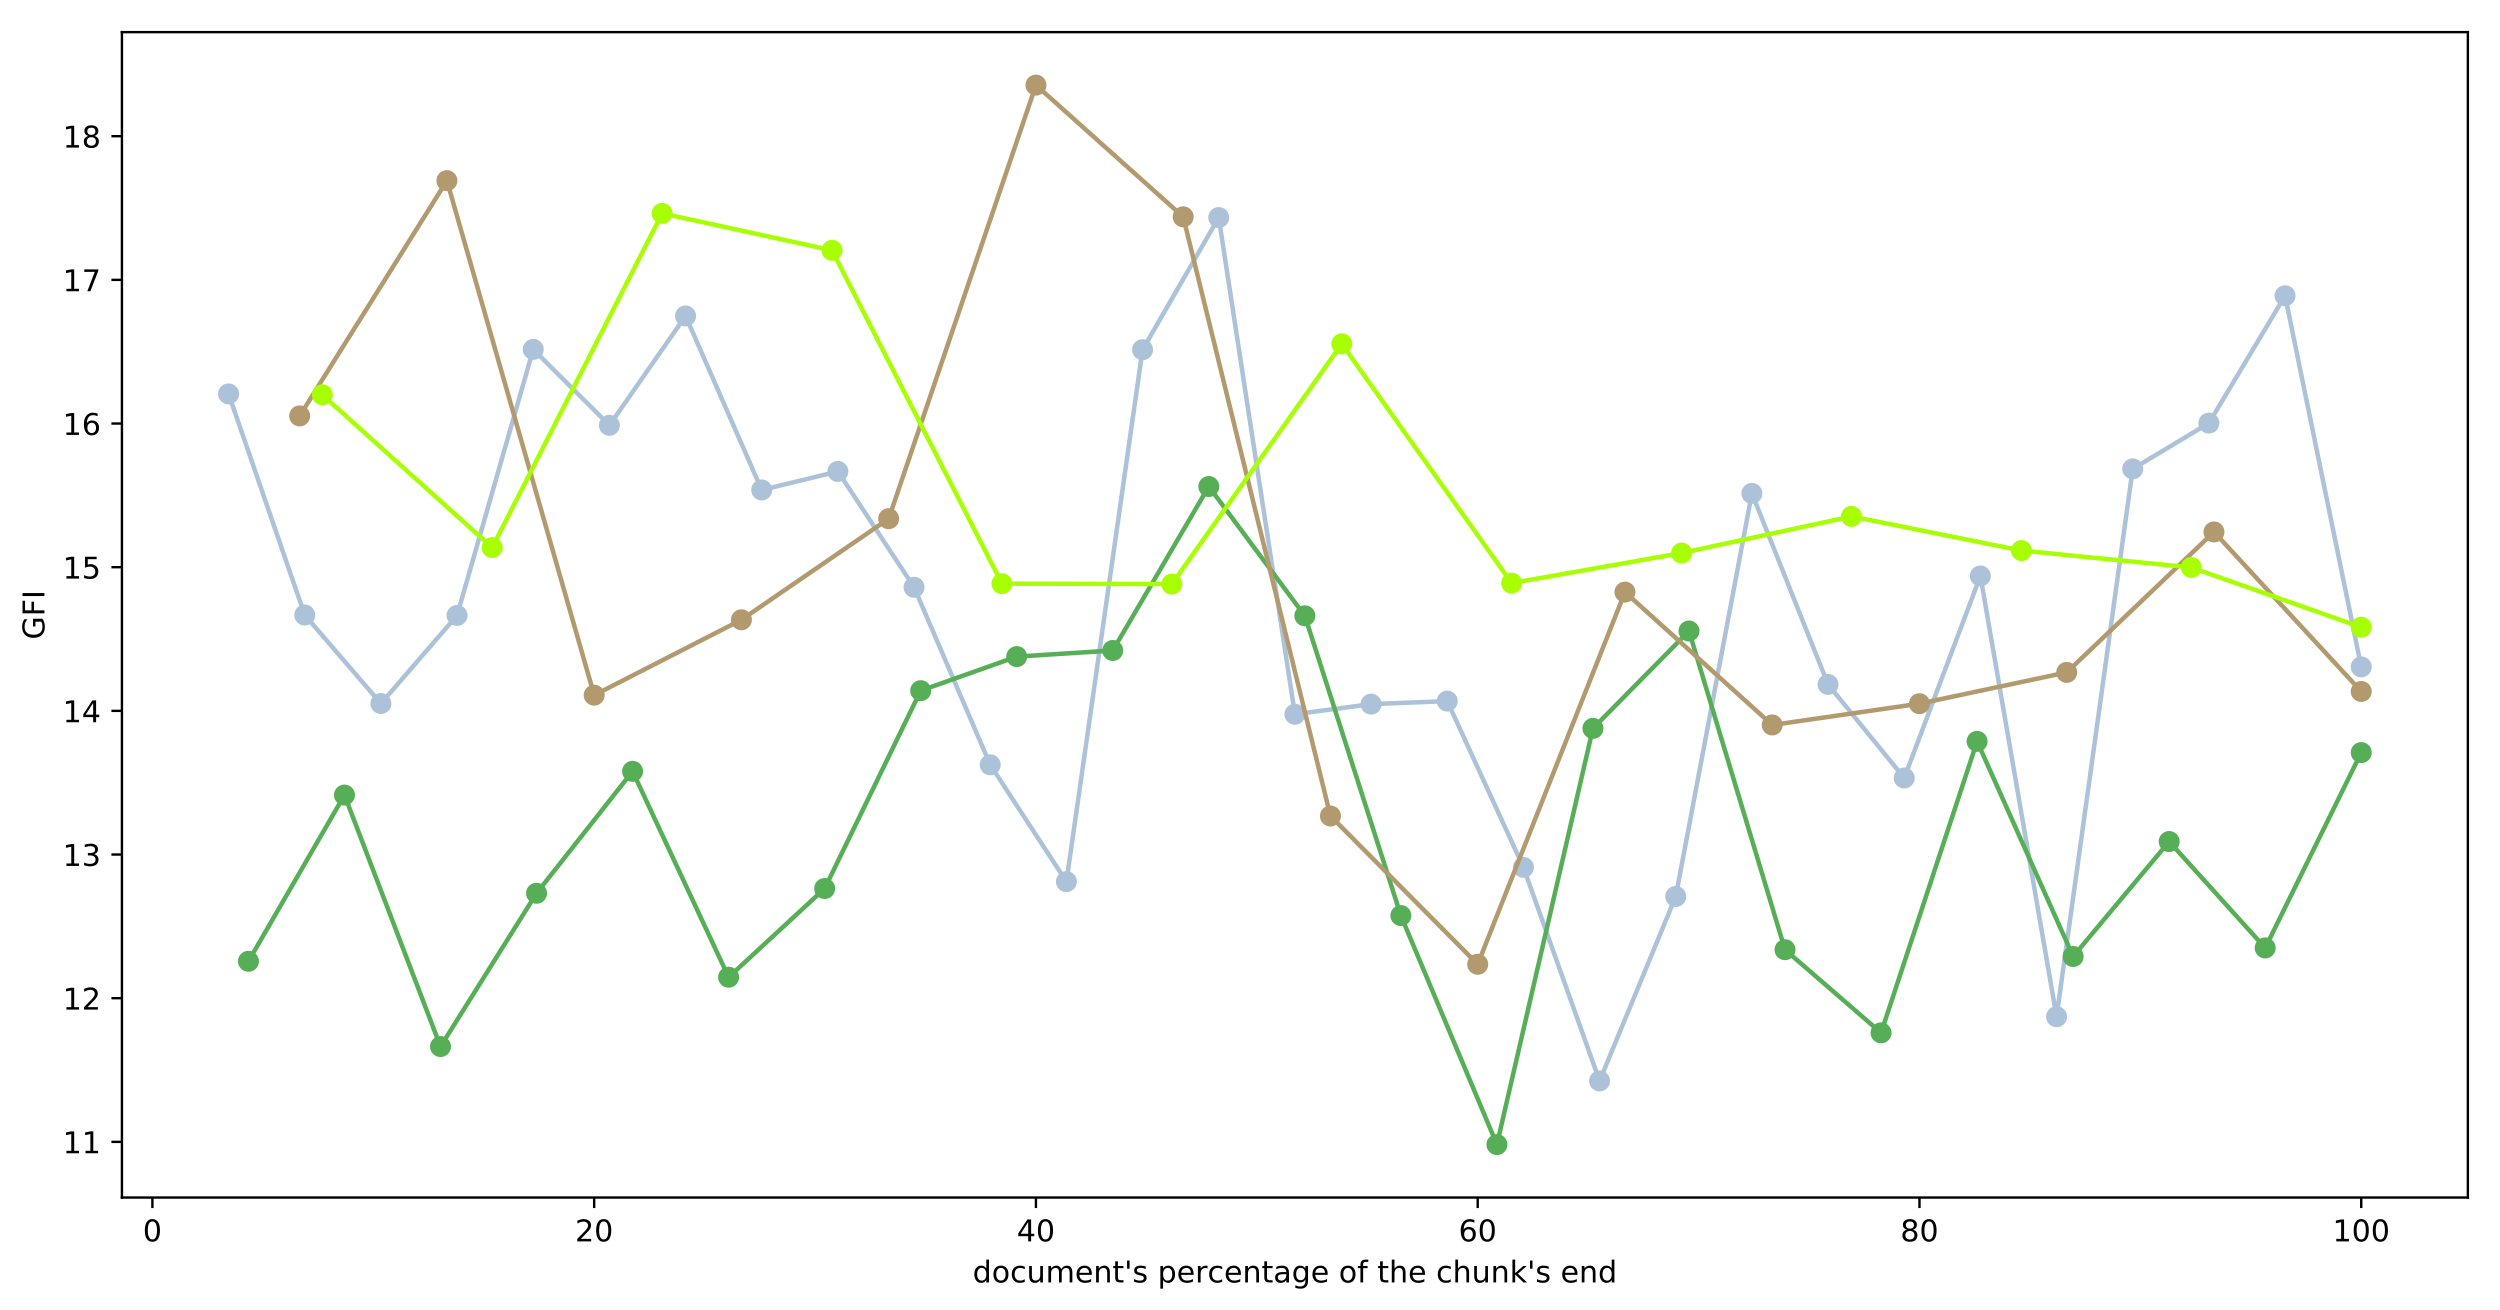 <?xml version="1.0" encoding="utf-8" standalone="no"?>
<!DOCTYPE svg PUBLIC "-//W3C//DTD SVG 1.1//EN"
  "http://www.w3.org/Graphics/SVG/1.1/DTD/svg11.dtd">
<!-- Created with matplotlib (https://matplotlib.org/) -->
<svg height="436.336pt" version="1.1" viewBox="0 0 832.503 436.336" width="832.503pt" xmlns="http://www.w3.org/2000/svg" xmlns:xlink="http://www.w3.org/1999/xlink">
 <defs>
  <style type="text/css">
*{stroke-linecap:butt;stroke-linejoin:round;}
  </style>
 </defs>
 <g id="figure_1">
  <g id="patch_1">
   <path d="M 0 436.336 
L 832.503 436.336 
L 832.503 0 
L 0 0 
z
" style="fill:#ffffff;"/>
  </g>
  <g id="axes_1">
   <g id="patch_2">
    <path d="M 40.603 398.78 
L 821.803 398.78 
L 821.803 10.7 
L 40.603 10.7 
z
" style="fill:#ffffff;"/>
   </g>
   <g id="matplotlib.axis_1">
    <g id="xtick_1">
     <g id="line2d_1">
      <defs>
       <path d="M 0 0 
L 0 3.5 
" id="m69da32b60f" style="stroke:#000000;stroke-width:0.8;"/>
      </defs>
      <g>
       <use style="stroke:#000000;stroke-width:0.8;" x="50.749" xlink:href="#m69da32b60f" y="398.78"/>
      </g>
     </g>
     <g id="text_1">
      <!-- 0 -->
      <defs>
       <path d="M 31.781 66.406 
Q 24.172 66.406 20.328 58.906 
Q 16.5 51.422 16.5 36.375 
Q 16.5 21.391 20.328 13.891 
Q 24.172 6.391 31.781 6.391 
Q 39.453 6.391 43.281 13.891 
Q 47.125 21.391 47.125 36.375 
Q 47.125 51.422 43.281 58.906 
Q 39.453 66.406 31.781 66.406 
z
M 31.781 74.219 
Q 44.047 74.219 50.516 64.516 
Q 56.984 54.828 56.984 36.375 
Q 56.984 17.969 50.516 8.266 
Q 44.047 -1.422 31.781 -1.422 
Q 19.531 -1.422 13.062 8.266 
Q 6.594 17.969 6.594 36.375 
Q 6.594 54.828 13.062 64.516 
Q 19.531 74.219 31.781 74.219 
z
" id="DejaVuSans-48"/>
      </defs>
      <g transform="translate(47.567 413.378)scale(0.1 -0.1)">
       <use xlink:href="#DejaVuSans-48"/>
      </g>
     </g>
    </g>
    <g id="xtick_2">
     <g id="line2d_2">
      <g>
       <use style="stroke:#000000;stroke-width:0.8;" x="197.858" xlink:href="#m69da32b60f" y="398.78"/>
      </g>
     </g>
     <g id="text_2">
      <!-- 20 -->
      <defs>
       <path d="M 19.188 8.297 
L 53.609 8.297 
L 53.609 0 
L 7.328 0 
L 7.328 8.297 
Q 12.938 14.109 22.625 23.891 
Q 32.328 33.688 34.812 36.531 
Q 39.547 41.844 41.422 45.531 
Q 43.312 49.219 43.312 52.781 
Q 43.312 58.594 39.234 62.25 
Q 35.156 65.922 28.609 65.922 
Q 23.969 65.922 18.812 64.312 
Q 13.672 62.703 7.812 59.422 
L 7.812 69.391 
Q 13.766 71.781 18.938 73 
Q 24.125 74.219 28.422 74.219 
Q 39.75 74.219 46.484 68.547 
Q 53.219 62.891 53.219 53.422 
Q 53.219 48.922 51.531 44.891 
Q 49.859 40.875 45.406 35.406 
Q 44.188 33.984 37.641 27.219 
Q 31.109 20.453 19.188 8.297 
z
" id="DejaVuSans-50"/>
      </defs>
      <g transform="translate(191.495 413.378)scale(0.1 -0.1)">
       <use xlink:href="#DejaVuSans-50"/>
       <use x="63.623" xlink:href="#DejaVuSans-48"/>
      </g>
     </g>
    </g>
    <g id="xtick_3">
     <g id="line2d_3">
      <g>
       <use style="stroke:#000000;stroke-width:0.8;" x="344.967" xlink:href="#m69da32b60f" y="398.78"/>
      </g>
     </g>
     <g id="text_3">
      <!-- 40 -->
      <defs>
       <path d="M 37.797 64.312 
L 12.891 25.391 
L 37.797 25.391 
z
M 35.203 72.906 
L 47.609 72.906 
L 47.609 25.391 
L 58.016 25.391 
L 58.016 17.188 
L 47.609 17.188 
L 47.609 0 
L 37.797 0 
L 37.797 17.188 
L 4.891 17.188 
L 4.891 26.703 
z
" id="DejaVuSans-52"/>
      </defs>
      <g transform="translate(338.604 413.378)scale(0.1 -0.1)">
       <use xlink:href="#DejaVuSans-52"/>
       <use x="63.623" xlink:href="#DejaVuSans-48"/>
      </g>
     </g>
    </g>
    <g id="xtick_4">
     <g id="line2d_4">
      <g>
       <use style="stroke:#000000;stroke-width:0.8;" x="492.076" xlink:href="#m69da32b60f" y="398.78"/>
      </g>
     </g>
     <g id="text_4">
      <!-- 60 -->
      <defs>
       <path d="M 33.016 40.375 
Q 26.375 40.375 22.484 35.828 
Q 18.609 31.297 18.609 23.391 
Q 18.609 15.531 22.484 10.953 
Q 26.375 6.391 33.016 6.391 
Q 39.656 6.391 43.531 10.953 
Q 47.406 15.531 47.406 23.391 
Q 47.406 31.297 43.531 35.828 
Q 39.656 40.375 33.016 40.375 
z
M 52.594 71.297 
L 52.594 62.312 
Q 48.875 64.062 45.094 64.984 
Q 41.312 65.922 37.594 65.922 
Q 27.828 65.922 22.672 59.328 
Q 17.531 52.734 16.797 39.406 
Q 19.672 43.656 24.016 45.922 
Q 28.375 48.188 33.594 48.188 
Q 44.578 48.188 50.953 41.516 
Q 57.328 34.859 57.328 23.391 
Q 57.328 12.156 50.688 5.359 
Q 44.047 -1.422 33.016 -1.422 
Q 20.359 -1.422 13.672 8.266 
Q 6.984 17.969 6.984 36.375 
Q 6.984 53.656 15.188 63.938 
Q 23.391 74.219 37.203 74.219 
Q 40.922 74.219 44.703 73.484 
Q 48.484 72.75 52.594 71.297 
z
" id="DejaVuSans-54"/>
      </defs>
      <g transform="translate(485.713 413.378)scale(0.1 -0.1)">
       <use xlink:href="#DejaVuSans-54"/>
       <use x="63.623" xlink:href="#DejaVuSans-48"/>
      </g>
     </g>
    </g>
    <g id="xtick_5">
     <g id="line2d_5">
      <g>
       <use style="stroke:#000000;stroke-width:0.8;" x="639.185" xlink:href="#m69da32b60f" y="398.78"/>
      </g>
     </g>
     <g id="text_5">
      <!-- 80 -->
      <defs>
       <path d="M 31.781 34.625 
Q 24.75 34.625 20.719 30.859 
Q 16.703 27.094 16.703 20.516 
Q 16.703 13.922 20.719 10.156 
Q 24.75 6.391 31.781 6.391 
Q 38.812 6.391 42.859 10.172 
Q 46.922 13.969 46.922 20.516 
Q 46.922 27.094 42.891 30.859 
Q 38.875 34.625 31.781 34.625 
z
M 21.922 38.812 
Q 15.578 40.375 12.031 44.719 
Q 8.5 49.078 8.5 55.328 
Q 8.5 64.062 14.719 69.141 
Q 20.953 74.219 31.781 74.219 
Q 42.672 74.219 48.875 69.141 
Q 55.078 64.062 55.078 55.328 
Q 55.078 49.078 51.531 44.719 
Q 48 40.375 41.703 38.812 
Q 48.828 37.156 52.797 32.312 
Q 56.781 27.484 56.781 20.516 
Q 56.781 9.906 50.312 4.234 
Q 43.844 -1.422 31.781 -1.422 
Q 19.734 -1.422 13.25 4.234 
Q 6.781 9.906 6.781 20.516 
Q 6.781 27.484 10.781 32.312 
Q 14.797 37.156 21.922 38.812 
z
M 18.312 54.391 
Q 18.312 48.734 21.844 45.562 
Q 25.391 42.391 31.781 42.391 
Q 38.141 42.391 41.719 45.562 
Q 45.312 48.734 45.312 54.391 
Q 45.312 60.062 41.719 63.234 
Q 38.141 66.406 31.781 66.406 
Q 25.391 66.406 21.844 63.234 
Q 18.312 60.062 18.312 54.391 
z
" id="DejaVuSans-56"/>
      </defs>
      <g transform="translate(632.822 413.378)scale(0.1 -0.1)">
       <use xlink:href="#DejaVuSans-56"/>
       <use x="63.623" xlink:href="#DejaVuSans-48"/>
      </g>
     </g>
    </g>
    <g id="xtick_6">
     <g id="line2d_6">
      <g>
       <use style="stroke:#000000;stroke-width:0.8;" x="786.294" xlink:href="#m69da32b60f" y="398.78"/>
      </g>
     </g>
     <g id="text_6">
      <!-- 100 -->
      <defs>
       <path d="M 12.406 8.297 
L 28.516 8.297 
L 28.516 63.922 
L 10.984 60.406 
L 10.984 69.391 
L 28.422 72.906 
L 38.281 72.906 
L 38.281 8.297 
L 54.391 8.297 
L 54.391 0 
L 12.406 0 
z
" id="DejaVuSans-49"/>
      </defs>
      <g transform="translate(776.75 413.378)scale(0.1 -0.1)">
       <use xlink:href="#DejaVuSans-49"/>
       <use x="63.623" xlink:href="#DejaVuSans-48"/>
       <use x="127.246" xlink:href="#DejaVuSans-48"/>
      </g>
     </g>
    </g>
    <g id="text_7">
     <!-- document's percentage of the chunk's end -->
     <defs>
      <path d="M 45.406 46.391 
L 45.406 75.984 
L 54.391 75.984 
L 54.391 0 
L 45.406 0 
L 45.406 8.203 
Q 42.578 3.328 38.25 0.953 
Q 33.938 -1.422 27.875 -1.422 
Q 17.969 -1.422 11.734 6.484 
Q 5.516 14.406 5.516 27.297 
Q 5.516 40.188 11.734 48.094 
Q 17.969 56 27.875 56 
Q 33.938 56 38.25 53.625 
Q 42.578 51.266 45.406 46.391 
z
M 14.797 27.297 
Q 14.797 17.391 18.875 11.75 
Q 22.953 6.109 30.078 6.109 
Q 37.203 6.109 41.297 11.75 
Q 45.406 17.391 45.406 27.297 
Q 45.406 37.203 41.297 42.844 
Q 37.203 48.484 30.078 48.484 
Q 22.953 48.484 18.875 42.844 
Q 14.797 37.203 14.797 27.297 
z
" id="DejaVuSans-100"/>
      <path d="M 30.609 48.391 
Q 23.391 48.391 19.188 42.75 
Q 14.984 37.109 14.984 27.297 
Q 14.984 17.484 19.156 11.844 
Q 23.344 6.203 30.609 6.203 
Q 37.797 6.203 41.984 11.859 
Q 46.188 17.531 46.188 27.297 
Q 46.188 37.016 41.984 42.703 
Q 37.797 48.391 30.609 48.391 
z
M 30.609 56 
Q 42.328 56 49.016 48.375 
Q 55.719 40.766 55.719 27.297 
Q 55.719 13.875 49.016 6.219 
Q 42.328 -1.422 30.609 -1.422 
Q 18.844 -1.422 12.172 6.219 
Q 5.516 13.875 5.516 27.297 
Q 5.516 40.766 12.172 48.375 
Q 18.844 56 30.609 56 
z
" id="DejaVuSans-111"/>
      <path d="M 48.781 52.594 
L 48.781 44.188 
Q 44.969 46.297 41.141 47.344 
Q 37.312 48.391 33.406 48.391 
Q 24.656 48.391 19.812 42.844 
Q 14.984 37.312 14.984 27.297 
Q 14.984 17.281 19.812 11.734 
Q 24.656 6.203 33.406 6.203 
Q 37.312 6.203 41.141 7.25 
Q 44.969 8.297 48.781 10.406 
L 48.781 2.094 
Q 45.016 0.344 40.984 -0.531 
Q 36.969 -1.422 32.422 -1.422 
Q 20.062 -1.422 12.781 6.344 
Q 5.516 14.109 5.516 27.297 
Q 5.516 40.672 12.859 48.328 
Q 20.219 56 33.016 56 
Q 37.156 56 41.109 55.141 
Q 45.062 54.297 48.781 52.594 
z
" id="DejaVuSans-99"/>
      <path d="M 8.5 21.578 
L 8.5 54.688 
L 17.484 54.688 
L 17.484 21.922 
Q 17.484 14.156 20.5 10.266 
Q 23.531 6.391 29.594 6.391 
Q 36.859 6.391 41.078 11.031 
Q 45.312 15.672 45.312 23.688 
L 45.312 54.688 
L 54.297 54.688 
L 54.297 0 
L 45.312 0 
L 45.312 8.406 
Q 42.047 3.422 37.719 1 
Q 33.406 -1.422 27.688 -1.422 
Q 18.266 -1.422 13.375 4.438 
Q 8.5 10.297 8.5 21.578 
z
M 31.109 56 
z
" id="DejaVuSans-117"/>
      <path d="M 52 44.188 
Q 55.375 50.25 60.062 53.125 
Q 64.75 56 71.094 56 
Q 79.641 56 84.281 50.016 
Q 88.922 44.047 88.922 33.016 
L 88.922 0 
L 79.891 0 
L 79.891 32.719 
Q 79.891 40.578 77.094 44.375 
Q 74.312 48.188 68.609 48.188 
Q 61.625 48.188 57.562 43.547 
Q 53.516 38.922 53.516 30.906 
L 53.516 0 
L 44.484 0 
L 44.484 32.719 
Q 44.484 40.625 41.703 44.406 
Q 38.922 48.188 33.109 48.188 
Q 26.219 48.188 22.156 43.531 
Q 18.109 38.875 18.109 30.906 
L 18.109 0 
L 9.078 0 
L 9.078 54.688 
L 18.109 54.688 
L 18.109 46.188 
Q 21.188 51.219 25.484 53.609 
Q 29.781 56 35.688 56 
Q 41.656 56 45.828 52.969 
Q 50 49.953 52 44.188 
z
" id="DejaVuSans-109"/>
      <path d="M 56.203 29.594 
L 56.203 25.203 
L 14.891 25.203 
Q 15.484 15.922 20.484 11.062 
Q 25.484 6.203 34.422 6.203 
Q 39.594 6.203 44.453 7.469 
Q 49.312 8.734 54.109 11.281 
L 54.109 2.781 
Q 49.266 0.734 44.188 -0.344 
Q 39.109 -1.422 33.891 -1.422 
Q 20.797 -1.422 13.156 6.188 
Q 5.516 13.812 5.516 26.812 
Q 5.516 40.234 12.766 48.109 
Q 20.016 56 32.328 56 
Q 43.359 56 49.781 48.891 
Q 56.203 41.797 56.203 29.594 
z
M 47.219 32.234 
Q 47.125 39.594 43.094 43.984 
Q 39.062 48.391 32.422 48.391 
Q 24.906 48.391 20.391 44.141 
Q 15.875 39.891 15.188 32.172 
z
" id="DejaVuSans-101"/>
      <path d="M 54.891 33.016 
L 54.891 0 
L 45.906 0 
L 45.906 32.719 
Q 45.906 40.484 42.875 44.328 
Q 39.844 48.188 33.797 48.188 
Q 26.516 48.188 22.312 43.547 
Q 18.109 38.922 18.109 30.906 
L 18.109 0 
L 9.078 0 
L 9.078 54.688 
L 18.109 54.688 
L 18.109 46.188 
Q 21.344 51.125 25.703 53.562 
Q 30.078 56 35.797 56 
Q 45.219 56 50.047 50.172 
Q 54.891 44.344 54.891 33.016 
z
" id="DejaVuSans-110"/>
      <path d="M 18.312 70.219 
L 18.312 54.688 
L 36.812 54.688 
L 36.812 47.703 
L 18.312 47.703 
L 18.312 18.016 
Q 18.312 11.328 20.141 9.422 
Q 21.969 7.516 27.594 7.516 
L 36.812 7.516 
L 36.812 0 
L 27.594 0 
Q 17.188 0 13.234 3.875 
Q 9.281 7.766 9.281 18.016 
L 9.281 47.703 
L 2.688 47.703 
L 2.688 54.688 
L 9.281 54.688 
L 9.281 70.219 
z
" id="DejaVuSans-116"/>
      <path d="M 17.922 72.906 
L 17.922 45.797 
L 9.625 45.797 
L 9.625 72.906 
z
" id="DejaVuSans-39"/>
      <path d="M 44.281 53.078 
L 44.281 44.578 
Q 40.484 46.531 36.375 47.5 
Q 32.281 48.484 27.875 48.484 
Q 21.188 48.484 17.844 46.438 
Q 14.5 44.391 14.5 40.281 
Q 14.5 37.156 16.891 35.375 
Q 19.281 33.594 26.516 31.984 
L 29.594 31.297 
Q 39.156 29.25 43.188 25.516 
Q 47.219 21.781 47.219 15.094 
Q 47.219 7.469 41.188 3.016 
Q 35.156 -1.422 24.609 -1.422 
Q 20.219 -1.422 15.453 -0.562 
Q 10.688 0.297 5.422 2 
L 5.422 11.281 
Q 10.406 8.688 15.234 7.391 
Q 20.062 6.109 24.812 6.109 
Q 31.156 6.109 34.562 8.281 
Q 37.984 10.453 37.984 14.406 
Q 37.984 18.062 35.516 20.016 
Q 33.062 21.969 24.703 23.781 
L 21.578 24.516 
Q 13.234 26.266 9.516 29.906 
Q 5.812 33.547 5.812 39.891 
Q 5.812 47.609 11.281 51.797 
Q 16.75 56 26.812 56 
Q 31.781 56 36.172 55.266 
Q 40.578 54.547 44.281 53.078 
z
" id="DejaVuSans-115"/>
      <path id="DejaVuSans-32"/>
      <path d="M 18.109 8.203 
L 18.109 -20.797 
L 9.078 -20.797 
L 9.078 54.688 
L 18.109 54.688 
L 18.109 46.391 
Q 20.953 51.266 25.266 53.625 
Q 29.594 56 35.594 56 
Q 45.562 56 51.781 48.094 
Q 58.016 40.188 58.016 27.297 
Q 58.016 14.406 51.781 6.484 
Q 45.562 -1.422 35.594 -1.422 
Q 29.594 -1.422 25.266 0.953 
Q 20.953 3.328 18.109 8.203 
z
M 48.688 27.297 
Q 48.688 37.203 44.609 42.844 
Q 40.531 48.484 33.406 48.484 
Q 26.266 48.484 22.188 42.844 
Q 18.109 37.203 18.109 27.297 
Q 18.109 17.391 22.188 11.75 
Q 26.266 6.109 33.406 6.109 
Q 40.531 6.109 44.609 11.75 
Q 48.688 17.391 48.688 27.297 
z
" id="DejaVuSans-112"/>
      <path d="M 41.109 46.297 
Q 39.594 47.172 37.812 47.578 
Q 36.031 48 33.891 48 
Q 26.266 48 22.188 43.047 
Q 18.109 38.094 18.109 28.812 
L 18.109 0 
L 9.078 0 
L 9.078 54.688 
L 18.109 54.688 
L 18.109 46.188 
Q 20.953 51.172 25.484 53.578 
Q 30.031 56 36.531 56 
Q 37.453 56 38.578 55.875 
Q 39.703 55.766 41.062 55.516 
z
" id="DejaVuSans-114"/>
      <path d="M 34.281 27.484 
Q 23.391 27.484 19.188 25 
Q 14.984 22.516 14.984 16.5 
Q 14.984 11.719 18.141 8.906 
Q 21.297 6.109 26.703 6.109 
Q 34.188 6.109 38.703 11.406 
Q 43.219 16.703 43.219 25.484 
L 43.219 27.484 
z
M 52.203 31.203 
L 52.203 0 
L 43.219 0 
L 43.219 8.297 
Q 40.141 3.328 35.547 0.953 
Q 30.953 -1.422 24.312 -1.422 
Q 15.922 -1.422 10.953 3.297 
Q 6 8.016 6 15.922 
Q 6 25.141 12.172 29.828 
Q 18.359 34.516 30.609 34.516 
L 43.219 34.516 
L 43.219 35.406 
Q 43.219 41.609 39.141 45 
Q 35.062 48.391 27.688 48.391 
Q 23 48.391 18.547 47.266 
Q 14.109 46.141 10.016 43.891 
L 10.016 52.203 
Q 14.938 54.109 19.578 55.047 
Q 24.219 56 28.609 56 
Q 40.484 56 46.344 49.844 
Q 52.203 43.703 52.203 31.203 
z
" id="DejaVuSans-97"/>
      <path d="M 45.406 27.984 
Q 45.406 37.75 41.375 43.109 
Q 37.359 48.484 30.078 48.484 
Q 22.859 48.484 18.828 43.109 
Q 14.797 37.75 14.797 27.984 
Q 14.797 18.266 18.828 12.891 
Q 22.859 7.516 30.078 7.516 
Q 37.359 7.516 41.375 12.891 
Q 45.406 18.266 45.406 27.984 
z
M 54.391 6.781 
Q 54.391 -7.172 48.188 -13.984 
Q 42 -20.797 29.203 -20.797 
Q 24.469 -20.797 20.266 -20.094 
Q 16.062 -19.391 12.109 -17.922 
L 12.109 -9.188 
Q 16.062 -11.328 19.922 -12.344 
Q 23.781 -13.375 27.781 -13.375 
Q 36.625 -13.375 41.016 -8.766 
Q 45.406 -4.156 45.406 5.172 
L 45.406 9.625 
Q 42.625 4.781 38.281 2.391 
Q 33.938 0 27.875 0 
Q 17.828 0 11.672 7.656 
Q 5.516 15.328 5.516 27.984 
Q 5.516 40.672 11.672 48.328 
Q 17.828 56 27.875 56 
Q 33.938 56 38.281 53.609 
Q 42.625 51.219 45.406 46.391 
L 45.406 54.688 
L 54.391 54.688 
z
" id="DejaVuSans-103"/>
      <path d="M 37.109 75.984 
L 37.109 68.5 
L 28.516 68.5 
Q 23.688 68.5 21.797 66.547 
Q 19.922 64.594 19.922 59.516 
L 19.922 54.688 
L 34.719 54.688 
L 34.719 47.703 
L 19.922 47.703 
L 19.922 0 
L 10.891 0 
L 10.891 47.703 
L 2.297 47.703 
L 2.297 54.688 
L 10.891 54.688 
L 10.891 58.5 
Q 10.891 67.625 15.141 71.797 
Q 19.391 75.984 28.609 75.984 
z
" id="DejaVuSans-102"/>
      <path d="M 54.891 33.016 
L 54.891 0 
L 45.906 0 
L 45.906 32.719 
Q 45.906 40.484 42.875 44.328 
Q 39.844 48.188 33.797 48.188 
Q 26.516 48.188 22.312 43.547 
Q 18.109 38.922 18.109 30.906 
L 18.109 0 
L 9.078 0 
L 9.078 75.984 
L 18.109 75.984 
L 18.109 46.188 
Q 21.344 51.125 25.703 53.562 
Q 30.078 56 35.797 56 
Q 45.219 56 50.047 50.172 
Q 54.891 44.344 54.891 33.016 
z
" id="DejaVuSans-104"/>
      <path d="M 9.078 75.984 
L 18.109 75.984 
L 18.109 31.109 
L 44.922 54.688 
L 56.391 54.688 
L 27.391 29.109 
L 57.625 0 
L 45.906 0 
L 18.109 26.703 
L 18.109 0 
L 9.078 0 
z
" id="DejaVuSans-107"/>
     </defs>
     <g transform="translate(323.903 427.057)scale(0.1 -0.1)">
      <use xlink:href="#DejaVuSans-100"/>
      <use x="63.477" xlink:href="#DejaVuSans-111"/>
      <use x="124.658" xlink:href="#DejaVuSans-99"/>
      <use x="179.639" xlink:href="#DejaVuSans-117"/>
      <use x="243.018" xlink:href="#DejaVuSans-109"/>
      <use x="340.43" xlink:href="#DejaVuSans-101"/>
      <use x="401.953" xlink:href="#DejaVuSans-110"/>
      <use x="465.332" xlink:href="#DejaVuSans-116"/>
      <use x="504.541" xlink:href="#DejaVuSans-39"/>
      <use x="532.031" xlink:href="#DejaVuSans-115"/>
      <use x="584.131" xlink:href="#DejaVuSans-32"/>
      <use x="615.918" xlink:href="#DejaVuSans-112"/>
      <use x="679.395" xlink:href="#DejaVuSans-101"/>
      <use x="740.918" xlink:href="#DejaVuSans-114"/>
      <use x="782" xlink:href="#DejaVuSans-99"/>
      <use x="836.98" xlink:href="#DejaVuSans-101"/>
      <use x="898.504" xlink:href="#DejaVuSans-110"/>
      <use x="961.883" xlink:href="#DejaVuSans-116"/>
      <use x="1001.092" xlink:href="#DejaVuSans-97"/>
      <use x="1062.371" xlink:href="#DejaVuSans-103"/>
      <use x="1125.848" xlink:href="#DejaVuSans-101"/>
      <use x="1187.371" xlink:href="#DejaVuSans-32"/>
      <use x="1219.158" xlink:href="#DejaVuSans-111"/>
      <use x="1280.34" xlink:href="#DejaVuSans-102"/>
      <use x="1315.545" xlink:href="#DejaVuSans-32"/>
      <use x="1347.332" xlink:href="#DejaVuSans-116"/>
      <use x="1386.541" xlink:href="#DejaVuSans-104"/>
      <use x="1449.92" xlink:href="#DejaVuSans-101"/>
      <use x="1511.443" xlink:href="#DejaVuSans-32"/>
      <use x="1543.23" xlink:href="#DejaVuSans-99"/>
      <use x="1598.211" xlink:href="#DejaVuSans-104"/>
      <use x="1661.59" xlink:href="#DejaVuSans-117"/>
      <use x="1724.969" xlink:href="#DejaVuSans-110"/>
      <use x="1788.348" xlink:href="#DejaVuSans-107"/>
      <use x="1846.258" xlink:href="#DejaVuSans-39"/>
      <use x="1873.748" xlink:href="#DejaVuSans-115"/>
      <use x="1925.848" xlink:href="#DejaVuSans-32"/>
      <use x="1957.635" xlink:href="#DejaVuSans-101"/>
      <use x="2019.158" xlink:href="#DejaVuSans-110"/>
      <use x="2082.537" xlink:href="#DejaVuSans-100"/>
     </g>
    </g>
   </g>
   <g id="matplotlib.axis_2">
    <g id="ytick_1">
     <g id="line2d_7">
      <defs>
       <path d="M 0 0 
L -3.5 0 
" id="m6a1c42bb78" style="stroke:#000000;stroke-width:0.8;"/>
      </defs>
      <g>
       <use style="stroke:#000000;stroke-width:0.8;" x="40.603" xlink:href="#m6a1c42bb78" y="380.241"/>
      </g>
     </g>
     <g id="text_8">
      <!-- 11 -->
      <g transform="translate(20.878 384.04)scale(0.1 -0.1)">
       <use xlink:href="#DejaVuSans-49"/>
       <use x="63.623" xlink:href="#DejaVuSans-49"/>
      </g>
     </g>
    </g>
    <g id="ytick_2">
     <g id="line2d_8">
      <g>
       <use style="stroke:#000000;stroke-width:0.8;" x="40.603" xlink:href="#m6a1c42bb78" y="332.399"/>
      </g>
     </g>
     <g id="text_9">
      <!-- 12 -->
      <g transform="translate(20.878 336.199)scale(0.1 -0.1)">
       <use xlink:href="#DejaVuSans-49"/>
       <use x="63.623" xlink:href="#DejaVuSans-50"/>
      </g>
     </g>
    </g>
    <g id="ytick_3">
     <g id="line2d_9">
      <g>
       <use style="stroke:#000000;stroke-width:0.8;" x="40.603" xlink:href="#m6a1c42bb78" y="284.558"/>
      </g>
     </g>
     <g id="text_10">
      <!-- 13 -->
      <defs>
       <path d="M 40.578 39.312 
Q 47.656 37.797 51.625 33 
Q 55.609 28.219 55.609 21.188 
Q 55.609 10.406 48.188 4.484 
Q 40.766 -1.422 27.094 -1.422 
Q 22.516 -1.422 17.656 -0.516 
Q 12.797 0.391 7.625 2.203 
L 7.625 11.719 
Q 11.719 9.328 16.594 8.109 
Q 21.484 6.891 26.812 6.891 
Q 36.078 6.891 40.938 10.547 
Q 45.797 14.203 45.797 21.188 
Q 45.797 27.641 41.281 31.266 
Q 36.766 34.906 28.719 34.906 
L 20.219 34.906 
L 20.219 43.016 
L 29.109 43.016 
Q 36.375 43.016 40.234 45.922 
Q 44.094 48.828 44.094 54.297 
Q 44.094 59.906 40.109 62.906 
Q 36.141 65.922 28.719 65.922 
Q 24.656 65.922 20.016 65.031 
Q 15.375 64.156 9.812 62.312 
L 9.812 71.094 
Q 15.438 72.656 20.344 73.438 
Q 25.25 74.219 29.594 74.219 
Q 40.828 74.219 47.359 69.109 
Q 53.906 64.016 53.906 55.328 
Q 53.906 49.266 50.438 45.094 
Q 46.969 40.922 40.578 39.312 
z
" id="DejaVuSans-51"/>
      </defs>
      <g transform="translate(20.878 288.357)scale(0.1 -0.1)">
       <use xlink:href="#DejaVuSans-49"/>
       <use x="63.623" xlink:href="#DejaVuSans-51"/>
      </g>
     </g>
    </g>
    <g id="ytick_4">
     <g id="line2d_10">
      <g>
       <use style="stroke:#000000;stroke-width:0.8;" x="40.603" xlink:href="#m6a1c42bb78" y="236.717"/>
      </g>
     </g>
     <g id="text_11">
      <!-- 14 -->
      <g transform="translate(20.878 240.516)scale(0.1 -0.1)">
       <use xlink:href="#DejaVuSans-49"/>
       <use x="63.623" xlink:href="#DejaVuSans-52"/>
      </g>
     </g>
    </g>
    <g id="ytick_5">
     <g id="line2d_11">
      <g>
       <use style="stroke:#000000;stroke-width:0.8;" x="40.603" xlink:href="#m6a1c42bb78" y="188.876"/>
      </g>
     </g>
     <g id="text_12">
      <!-- 15 -->
      <defs>
       <path d="M 10.797 72.906 
L 49.516 72.906 
L 49.516 64.594 
L 19.828 64.594 
L 19.828 46.734 
Q 21.969 47.469 24.109 47.828 
Q 26.266 48.188 28.422 48.188 
Q 40.625 48.188 47.75 41.5 
Q 54.891 34.812 54.891 23.391 
Q 54.891 11.625 47.562 5.094 
Q 40.234 -1.422 26.906 -1.422 
Q 22.312 -1.422 17.547 -0.641 
Q 12.797 0.141 7.719 1.703 
L 7.719 11.625 
Q 12.109 9.234 16.797 8.062 
Q 21.484 6.891 26.703 6.891 
Q 35.156 6.891 40.078 11.328 
Q 45.016 15.766 45.016 23.391 
Q 45.016 31 40.078 35.438 
Q 35.156 39.891 26.703 39.891 
Q 22.75 39.891 18.812 39.016 
Q 14.891 38.141 10.797 36.281 
z
" id="DejaVuSans-53"/>
      </defs>
      <g transform="translate(20.878 192.675)scale(0.1 -0.1)">
       <use xlink:href="#DejaVuSans-49"/>
       <use x="63.623" xlink:href="#DejaVuSans-53"/>
      </g>
     </g>
    </g>
    <g id="ytick_6">
     <g id="line2d_12">
      <g>
       <use style="stroke:#000000;stroke-width:0.8;" x="40.603" xlink:href="#m6a1c42bb78" y="141.035"/>
      </g>
     </g>
     <g id="text_13">
      <!-- 16 -->
      <g transform="translate(20.878 144.834)scale(0.1 -0.1)">
       <use xlink:href="#DejaVuSans-49"/>
       <use x="63.623" xlink:href="#DejaVuSans-54"/>
      </g>
     </g>
    </g>
    <g id="ytick_7">
     <g id="line2d_13">
      <g>
       <use style="stroke:#000000;stroke-width:0.8;" x="40.603" xlink:href="#m6a1c42bb78" y="93.194"/>
      </g>
     </g>
     <g id="text_14">
      <!-- 17 -->
      <defs>
       <path d="M 8.203 72.906 
L 55.078 72.906 
L 55.078 68.703 
L 28.609 0 
L 18.312 0 
L 43.219 64.594 
L 8.203 64.594 
z
" id="DejaVuSans-55"/>
      </defs>
      <g transform="translate(20.878 96.993)scale(0.1 -0.1)">
       <use xlink:href="#DejaVuSans-49"/>
       <use x="63.623" xlink:href="#DejaVuSans-55"/>
      </g>
     </g>
    </g>
    <g id="ytick_8">
     <g id="line2d_14">
      <g>
       <use style="stroke:#000000;stroke-width:0.8;" x="40.603" xlink:href="#m6a1c42bb78" y="45.352"/>
      </g>
     </g>
     <g id="text_15">
      <!-- 18 -->
      <g transform="translate(20.878 49.152)scale(0.1 -0.1)">
       <use xlink:href="#DejaVuSans-49"/>
       <use x="63.623" xlink:href="#DejaVuSans-56"/>
      </g>
     </g>
    </g>
    <g id="text_16">
     <!-- GFI -->
     <defs>
      <path d="M 59.516 10.406 
L 59.516 29.984 
L 43.406 29.984 
L 43.406 38.094 
L 69.281 38.094 
L 69.281 6.781 
Q 63.578 2.734 56.688 0.656 
Q 49.812 -1.422 42 -1.422 
Q 24.906 -1.422 15.25 8.562 
Q 5.609 18.562 5.609 36.375 
Q 5.609 54.25 15.25 64.234 
Q 24.906 74.219 42 74.219 
Q 49.125 74.219 55.547 72.453 
Q 61.969 70.703 67.391 67.281 
L 67.391 56.781 
Q 61.922 61.422 55.766 63.766 
Q 49.609 66.109 42.828 66.109 
Q 29.438 66.109 22.719 58.641 
Q 16.016 51.172 16.016 36.375 
Q 16.016 21.625 22.719 14.156 
Q 29.438 6.688 42.828 6.688 
Q 48.047 6.688 52.141 7.594 
Q 56.25 8.5 59.516 10.406 
z
" id="DejaVuSans-71"/>
      <path d="M 9.812 72.906 
L 51.703 72.906 
L 51.703 64.594 
L 19.672 64.594 
L 19.672 43.109 
L 48.578 43.109 
L 48.578 34.812 
L 19.672 34.812 
L 19.672 0 
L 9.812 0 
z
" id="DejaVuSans-70"/>
      <path d="M 9.812 72.906 
L 19.672 72.906 
L 19.672 0 
L 9.812 0 
z
" id="DejaVuSans-73"/>
     </defs>
     <g transform="translate(14.798 212.965)rotate(-90)scale(0.1 -0.1)">
      <use xlink:href="#DejaVuSans-71"/>
      <use x="77.49" xlink:href="#DejaVuSans-70"/>
      <use x="135.01" xlink:href="#DejaVuSans-73"/>
     </g>
    </g>
   </g>
   <g id="line2d_15">
    <path clip-path="url(#p3165581ec3)" d="M 76.112 131.17 
L 101.476 204.807 
L 126.839 234.282 
L 152.203 204.931 
L 177.567 116.334 
L 202.93 141.633 
L 228.294 105.216 
L 253.658 163.156 
L 279.021 156.995 
L 304.385 195.559 
L 329.749 254.686 
L 355.112 293.586 
L 380.476 116.444 
L 405.839 72.45 
L 431.203 237.846 
L 456.567 234.478 
L 481.93 233.473 
L 507.294 288.816 
L 532.658 359.956 
L 558.021 298.523 
L 583.385 164.305 
L 608.749 227.929 
L 634.112 259.073 
L 659.476 191.794 
L 684.839 338.566 
L 710.203 156.119 
L 735.567 140.896 
L 760.93 98.499 
L 786.294 222.073 
" style="fill:none;stroke:#acc2d9;stroke-linecap:square;stroke-width:1.5;"/>
    <defs>
     <path d="M 0 3 
C 0.796 3 1.559 2.684 2.121 2.121 
C 2.684 1.559 3 0.796 3 0 
C 3 -0.796 2.684 -1.559 2.121 -2.121 
C 1.559 -2.684 0.796 -3 0 -3 
C -0.796 -3 -1.559 -2.684 -2.121 -2.121 
C -2.684 -1.559 -3 -0.796 -3 0 
C -3 0.796 -2.684 1.559 -2.121 2.121 
C -1.559 2.684 -0.796 3 0 3 
z
" id="m69fb1e0283" style="stroke:#acc2d9;"/>
    </defs>
    <g clip-path="url(#p3165581ec3)">
     <use style="fill:#acc2d9;stroke:#acc2d9;" x="76.112" xlink:href="#m69fb1e0283" y="131.17"/>
     <use style="fill:#acc2d9;stroke:#acc2d9;" x="101.476" xlink:href="#m69fb1e0283" y="204.807"/>
     <use style="fill:#acc2d9;stroke:#acc2d9;" x="126.839" xlink:href="#m69fb1e0283" y="234.282"/>
     <use style="fill:#acc2d9;stroke:#acc2d9;" x="152.203" xlink:href="#m69fb1e0283" y="204.931"/>
     <use style="fill:#acc2d9;stroke:#acc2d9;" x="177.567" xlink:href="#m69fb1e0283" y="116.334"/>
     <use style="fill:#acc2d9;stroke:#acc2d9;" x="202.93" xlink:href="#m69fb1e0283" y="141.633"/>
     <use style="fill:#acc2d9;stroke:#acc2d9;" x="228.294" xlink:href="#m69fb1e0283" y="105.216"/>
     <use style="fill:#acc2d9;stroke:#acc2d9;" x="253.658" xlink:href="#m69fb1e0283" y="163.156"/>
     <use style="fill:#acc2d9;stroke:#acc2d9;" x="279.021" xlink:href="#m69fb1e0283" y="156.995"/>
     <use style="fill:#acc2d9;stroke:#acc2d9;" x="304.385" xlink:href="#m69fb1e0283" y="195.559"/>
     <use style="fill:#acc2d9;stroke:#acc2d9;" x="329.749" xlink:href="#m69fb1e0283" y="254.686"/>
     <use style="fill:#acc2d9;stroke:#acc2d9;" x="355.112" xlink:href="#m69fb1e0283" y="293.586"/>
     <use style="fill:#acc2d9;stroke:#acc2d9;" x="380.476" xlink:href="#m69fb1e0283" y="116.444"/>
     <use style="fill:#acc2d9;stroke:#acc2d9;" x="405.839" xlink:href="#m69fb1e0283" y="72.45"/>
     <use style="fill:#acc2d9;stroke:#acc2d9;" x="431.203" xlink:href="#m69fb1e0283" y="237.846"/>
     <use style="fill:#acc2d9;stroke:#acc2d9;" x="456.567" xlink:href="#m69fb1e0283" y="234.478"/>
     <use style="fill:#acc2d9;stroke:#acc2d9;" x="481.93" xlink:href="#m69fb1e0283" y="233.473"/>
     <use style="fill:#acc2d9;stroke:#acc2d9;" x="507.294" xlink:href="#m69fb1e0283" y="288.816"/>
     <use style="fill:#acc2d9;stroke:#acc2d9;" x="532.658" xlink:href="#m69fb1e0283" y="359.956"/>
     <use style="fill:#acc2d9;stroke:#acc2d9;" x="558.021" xlink:href="#m69fb1e0283" y="298.523"/>
     <use style="fill:#acc2d9;stroke:#acc2d9;" x="583.385" xlink:href="#m69fb1e0283" y="164.305"/>
     <use style="fill:#acc2d9;stroke:#acc2d9;" x="608.749" xlink:href="#m69fb1e0283" y="227.929"/>
     <use style="fill:#acc2d9;stroke:#acc2d9;" x="634.112" xlink:href="#m69fb1e0283" y="259.073"/>
     <use style="fill:#acc2d9;stroke:#acc2d9;" x="659.476" xlink:href="#m69fb1e0283" y="191.794"/>
     <use style="fill:#acc2d9;stroke:#acc2d9;" x="684.839" xlink:href="#m69fb1e0283" y="338.566"/>
     <use style="fill:#acc2d9;stroke:#acc2d9;" x="710.203" xlink:href="#m69fb1e0283" y="156.119"/>
     <use style="fill:#acc2d9;stroke:#acc2d9;" x="735.567" xlink:href="#m69fb1e0283" y="140.896"/>
     <use style="fill:#acc2d9;stroke:#acc2d9;" x="760.93" xlink:href="#m69fb1e0283" y="98.499"/>
     <use style="fill:#acc2d9;stroke:#acc2d9;" x="786.294" xlink:href="#m69fb1e0283" y="222.073"/>
    </g>
   </g>
   <g id="line2d_16">
    <path clip-path="url(#p3165581ec3)" d="M 82.729 320.109 
L 114.709 264.752 
L 146.689 348.498 
L 178.67 297.456 
L 210.65 256.853 
L 242.63 325.41 
L 274.61 295.877 
L 306.59 229.995 
L 338.571 218.643 
L 370.551 216.614 
L 402.531 162.013 
L 434.511 205.061 
L 466.492 304.886 
L 498.472 381.14 
L 530.452 242.558 
L 562.432 210.127 
L 594.413 316.253 
L 626.393 343.934 
L 658.373 246.879 
L 690.353 318.502 
L 722.334 280.229 
L 754.314 315.665 
L 786.294 250.61 
" style="fill:none;stroke:#56ae57;stroke-linecap:square;stroke-width:1.5;"/>
    <defs>
     <path d="M 0 3 
C 0.796 3 1.559 2.684 2.121 2.121 
C 2.684 1.559 3 0.796 3 0 
C 3 -0.796 2.684 -1.559 2.121 -2.121 
C 1.559 -2.684 0.796 -3 0 -3 
C -0.796 -3 -1.559 -2.684 -2.121 -2.121 
C -2.684 -1.559 -3 -0.796 -3 0 
C -3 0.796 -2.684 1.559 -2.121 2.121 
C -1.559 2.684 -0.796 3 0 3 
z
" id="m9aca35f4bc" style="stroke:#56ae57;"/>
    </defs>
    <g clip-path="url(#p3165581ec3)">
     <use style="fill:#56ae57;stroke:#56ae57;" x="82.729" xlink:href="#m9aca35f4bc" y="320.109"/>
     <use style="fill:#56ae57;stroke:#56ae57;" x="114.709" xlink:href="#m9aca35f4bc" y="264.752"/>
     <use style="fill:#56ae57;stroke:#56ae57;" x="146.689" xlink:href="#m9aca35f4bc" y="348.498"/>
     <use style="fill:#56ae57;stroke:#56ae57;" x="178.67" xlink:href="#m9aca35f4bc" y="297.456"/>
     <use style="fill:#56ae57;stroke:#56ae57;" x="210.65" xlink:href="#m9aca35f4bc" y="256.853"/>
     <use style="fill:#56ae57;stroke:#56ae57;" x="242.63" xlink:href="#m9aca35f4bc" y="325.41"/>
     <use style="fill:#56ae57;stroke:#56ae57;" x="274.61" xlink:href="#m9aca35f4bc" y="295.877"/>
     <use style="fill:#56ae57;stroke:#56ae57;" x="306.59" xlink:href="#m9aca35f4bc" y="229.995"/>
     <use style="fill:#56ae57;stroke:#56ae57;" x="338.571" xlink:href="#m9aca35f4bc" y="218.643"/>
     <use style="fill:#56ae57;stroke:#56ae57;" x="370.551" xlink:href="#m9aca35f4bc" y="216.614"/>
     <use style="fill:#56ae57;stroke:#56ae57;" x="402.531" xlink:href="#m9aca35f4bc" y="162.013"/>
     <use style="fill:#56ae57;stroke:#56ae57;" x="434.511" xlink:href="#m9aca35f4bc" y="205.061"/>
     <use style="fill:#56ae57;stroke:#56ae57;" x="466.492" xlink:href="#m9aca35f4bc" y="304.886"/>
     <use style="fill:#56ae57;stroke:#56ae57;" x="498.472" xlink:href="#m9aca35f4bc" y="381.14"/>
     <use style="fill:#56ae57;stroke:#56ae57;" x="530.452" xlink:href="#m9aca35f4bc" y="242.558"/>
     <use style="fill:#56ae57;stroke:#56ae57;" x="562.432" xlink:href="#m9aca35f4bc" y="210.127"/>
     <use style="fill:#56ae57;stroke:#56ae57;" x="594.413" xlink:href="#m9aca35f4bc" y="316.253"/>
     <use style="fill:#56ae57;stroke:#56ae57;" x="626.393" xlink:href="#m9aca35f4bc" y="343.934"/>
     <use style="fill:#56ae57;stroke:#56ae57;" x="658.373" xlink:href="#m9aca35f4bc" y="246.879"/>
     <use style="fill:#56ae57;stroke:#56ae57;" x="690.353" xlink:href="#m9aca35f4bc" y="318.502"/>
     <use style="fill:#56ae57;stroke:#56ae57;" x="722.334" xlink:href="#m9aca35f4bc" y="280.229"/>
     <use style="fill:#56ae57;stroke:#56ae57;" x="754.314" xlink:href="#m9aca35f4bc" y="315.665"/>
     <use style="fill:#56ae57;stroke:#56ae57;" x="786.294" xlink:href="#m9aca35f4bc" y="250.61"/>
    </g>
   </g>
   <g id="line2d_17">
    <path clip-path="url(#p3165581ec3)" d="M 99.785 138.494 
L 148.821 60.164 
L 197.858 231.493 
L 246.894 206.391 
L 295.93 172.725 
L 344.967 28.34 
L 394.003 72.21 
L 443.039 271.727 
L 492.076 321.104 
L 541.112 197.167 
L 590.149 241.415 
L 639.185 234.325 
L 688.221 223.9 
L 737.258 177.14 
L 786.294 230.258 
" style="fill:none;stroke:#b2996e;stroke-linecap:square;stroke-width:1.5;"/>
    <defs>
     <path d="M 0 3 
C 0.796 3 1.559 2.684 2.121 2.121 
C 2.684 1.559 3 0.796 3 0 
C 3 -0.796 2.684 -1.559 2.121 -2.121 
C 1.559 -2.684 0.796 -3 0 -3 
C -0.796 -3 -1.559 -2.684 -2.121 -2.121 
C -2.684 -1.559 -3 -0.796 -3 0 
C -3 0.796 -2.684 1.559 -2.121 2.121 
C -1.559 2.684 -0.796 3 0 3 
z
" id="ma02934078d" style="stroke:#b2996e;"/>
    </defs>
    <g clip-path="url(#p3165581ec3)">
     <use style="fill:#b2996e;stroke:#b2996e;" x="99.785" xlink:href="#ma02934078d" y="138.494"/>
     <use style="fill:#b2996e;stroke:#b2996e;" x="148.821" xlink:href="#ma02934078d" y="60.164"/>
     <use style="fill:#b2996e;stroke:#b2996e;" x="197.858" xlink:href="#ma02934078d" y="231.493"/>
     <use style="fill:#b2996e;stroke:#b2996e;" x="246.894" xlink:href="#ma02934078d" y="206.391"/>
     <use style="fill:#b2996e;stroke:#b2996e;" x="295.93" xlink:href="#ma02934078d" y="172.725"/>
     <use style="fill:#b2996e;stroke:#b2996e;" x="344.967" xlink:href="#ma02934078d" y="28.34"/>
     <use style="fill:#b2996e;stroke:#b2996e;" x="394.003" xlink:href="#ma02934078d" y="72.21"/>
     <use style="fill:#b2996e;stroke:#b2996e;" x="443.039" xlink:href="#ma02934078d" y="271.727"/>
     <use style="fill:#b2996e;stroke:#b2996e;" x="492.076" xlink:href="#ma02934078d" y="321.104"/>
     <use style="fill:#b2996e;stroke:#b2996e;" x="541.112" xlink:href="#ma02934078d" y="197.167"/>
     <use style="fill:#b2996e;stroke:#b2996e;" x="590.149" xlink:href="#ma02934078d" y="241.415"/>
     <use style="fill:#b2996e;stroke:#b2996e;" x="639.185" xlink:href="#ma02934078d" y="234.325"/>
     <use style="fill:#b2996e;stroke:#b2996e;" x="688.221" xlink:href="#ma02934078d" y="223.9"/>
     <use style="fill:#b2996e;stroke:#b2996e;" x="737.258" xlink:href="#ma02934078d" y="177.14"/>
     <use style="fill:#b2996e;stroke:#b2996e;" x="786.294" xlink:href="#ma02934078d" y="230.258"/>
    </g>
   </g>
   <g id="line2d_18">
    <path clip-path="url(#p3165581ec3)" d="M 107.329 131.457 
L 163.909 182.336 
L 220.49 71.057 
L 277.07 83.367 
L 333.651 194.354 
L 390.231 194.497 
L 446.812 114.512 
L 503.392 194.167 
L 559.972 184.159 
L 616.553 171.964 
L 673.133 183.336 
L 729.714 188.972 
L 786.294 208.873 
" style="fill:none;stroke:#a8ff04;stroke-linecap:square;stroke-width:1.5;"/>
    <defs>
     <path d="M 0 3 
C 0.796 3 1.559 2.684 2.121 2.121 
C 2.684 1.559 3 0.796 3 0 
C 3 -0.796 2.684 -1.559 2.121 -2.121 
C 1.559 -2.684 0.796 -3 0 -3 
C -0.796 -3 -1.559 -2.684 -2.121 -2.121 
C -2.684 -1.559 -3 -0.796 -3 0 
C -3 0.796 -2.684 1.559 -2.121 2.121 
C -1.559 2.684 -0.796 3 0 3 
z
" id="m1b19c68d67" style="stroke:#a8ff04;"/>
    </defs>
    <g clip-path="url(#p3165581ec3)">
     <use style="fill:#a8ff04;stroke:#a8ff04;" x="107.329" xlink:href="#m1b19c68d67" y="131.457"/>
     <use style="fill:#a8ff04;stroke:#a8ff04;" x="163.909" xlink:href="#m1b19c68d67" y="182.336"/>
     <use style="fill:#a8ff04;stroke:#a8ff04;" x="220.49" xlink:href="#m1b19c68d67" y="71.057"/>
     <use style="fill:#a8ff04;stroke:#a8ff04;" x="277.07" xlink:href="#m1b19c68d67" y="83.367"/>
     <use style="fill:#a8ff04;stroke:#a8ff04;" x="333.651" xlink:href="#m1b19c68d67" y="194.354"/>
     <use style="fill:#a8ff04;stroke:#a8ff04;" x="390.231" xlink:href="#m1b19c68d67" y="194.497"/>
     <use style="fill:#a8ff04;stroke:#a8ff04;" x="446.812" xlink:href="#m1b19c68d67" y="114.512"/>
     <use style="fill:#a8ff04;stroke:#a8ff04;" x="503.392" xlink:href="#m1b19c68d67" y="194.167"/>
     <use style="fill:#a8ff04;stroke:#a8ff04;" x="559.972" xlink:href="#m1b19c68d67" y="184.159"/>
     <use style="fill:#a8ff04;stroke:#a8ff04;" x="616.553" xlink:href="#m1b19c68d67" y="171.964"/>
     <use style="fill:#a8ff04;stroke:#a8ff04;" x="673.133" xlink:href="#m1b19c68d67" y="183.336"/>
     <use style="fill:#a8ff04;stroke:#a8ff04;" x="729.714" xlink:href="#m1b19c68d67" y="188.972"/>
     <use style="fill:#a8ff04;stroke:#a8ff04;" x="786.294" xlink:href="#m1b19c68d67" y="208.873"/>
    </g>
   </g>
   <g id="patch_3">
    <path d="M 40.603 398.78 
L 40.603 10.7 
" style="fill:none;stroke:#000000;stroke-linecap:square;stroke-linejoin:miter;stroke-width:0.8;"/>
   </g>
   <g id="patch_4">
    <path d="M 821.803 398.78 
L 821.803 10.7 
" style="fill:none;stroke:#000000;stroke-linecap:square;stroke-linejoin:miter;stroke-width:0.8;"/>
   </g>
   <g id="patch_5">
    <path d="M 40.603 398.78 
L 821.803 398.78 
" style="fill:none;stroke:#000000;stroke-linecap:square;stroke-linejoin:miter;stroke-width:0.8;"/>
   </g>
   <g id="patch_6">
    <path d="M 40.603 10.7 
L 821.803 10.7 
" style="fill:none;stroke:#000000;stroke-linecap:square;stroke-linejoin:miter;stroke-width:0.8;"/>
   </g>
  </g>
 </g>
 <defs>
  <clipPath id="p3165581ec3">
   <rect height="388.08" width="781.2" x="40.603" y="10.7"/>
  </clipPath>
 </defs>
</svg>
